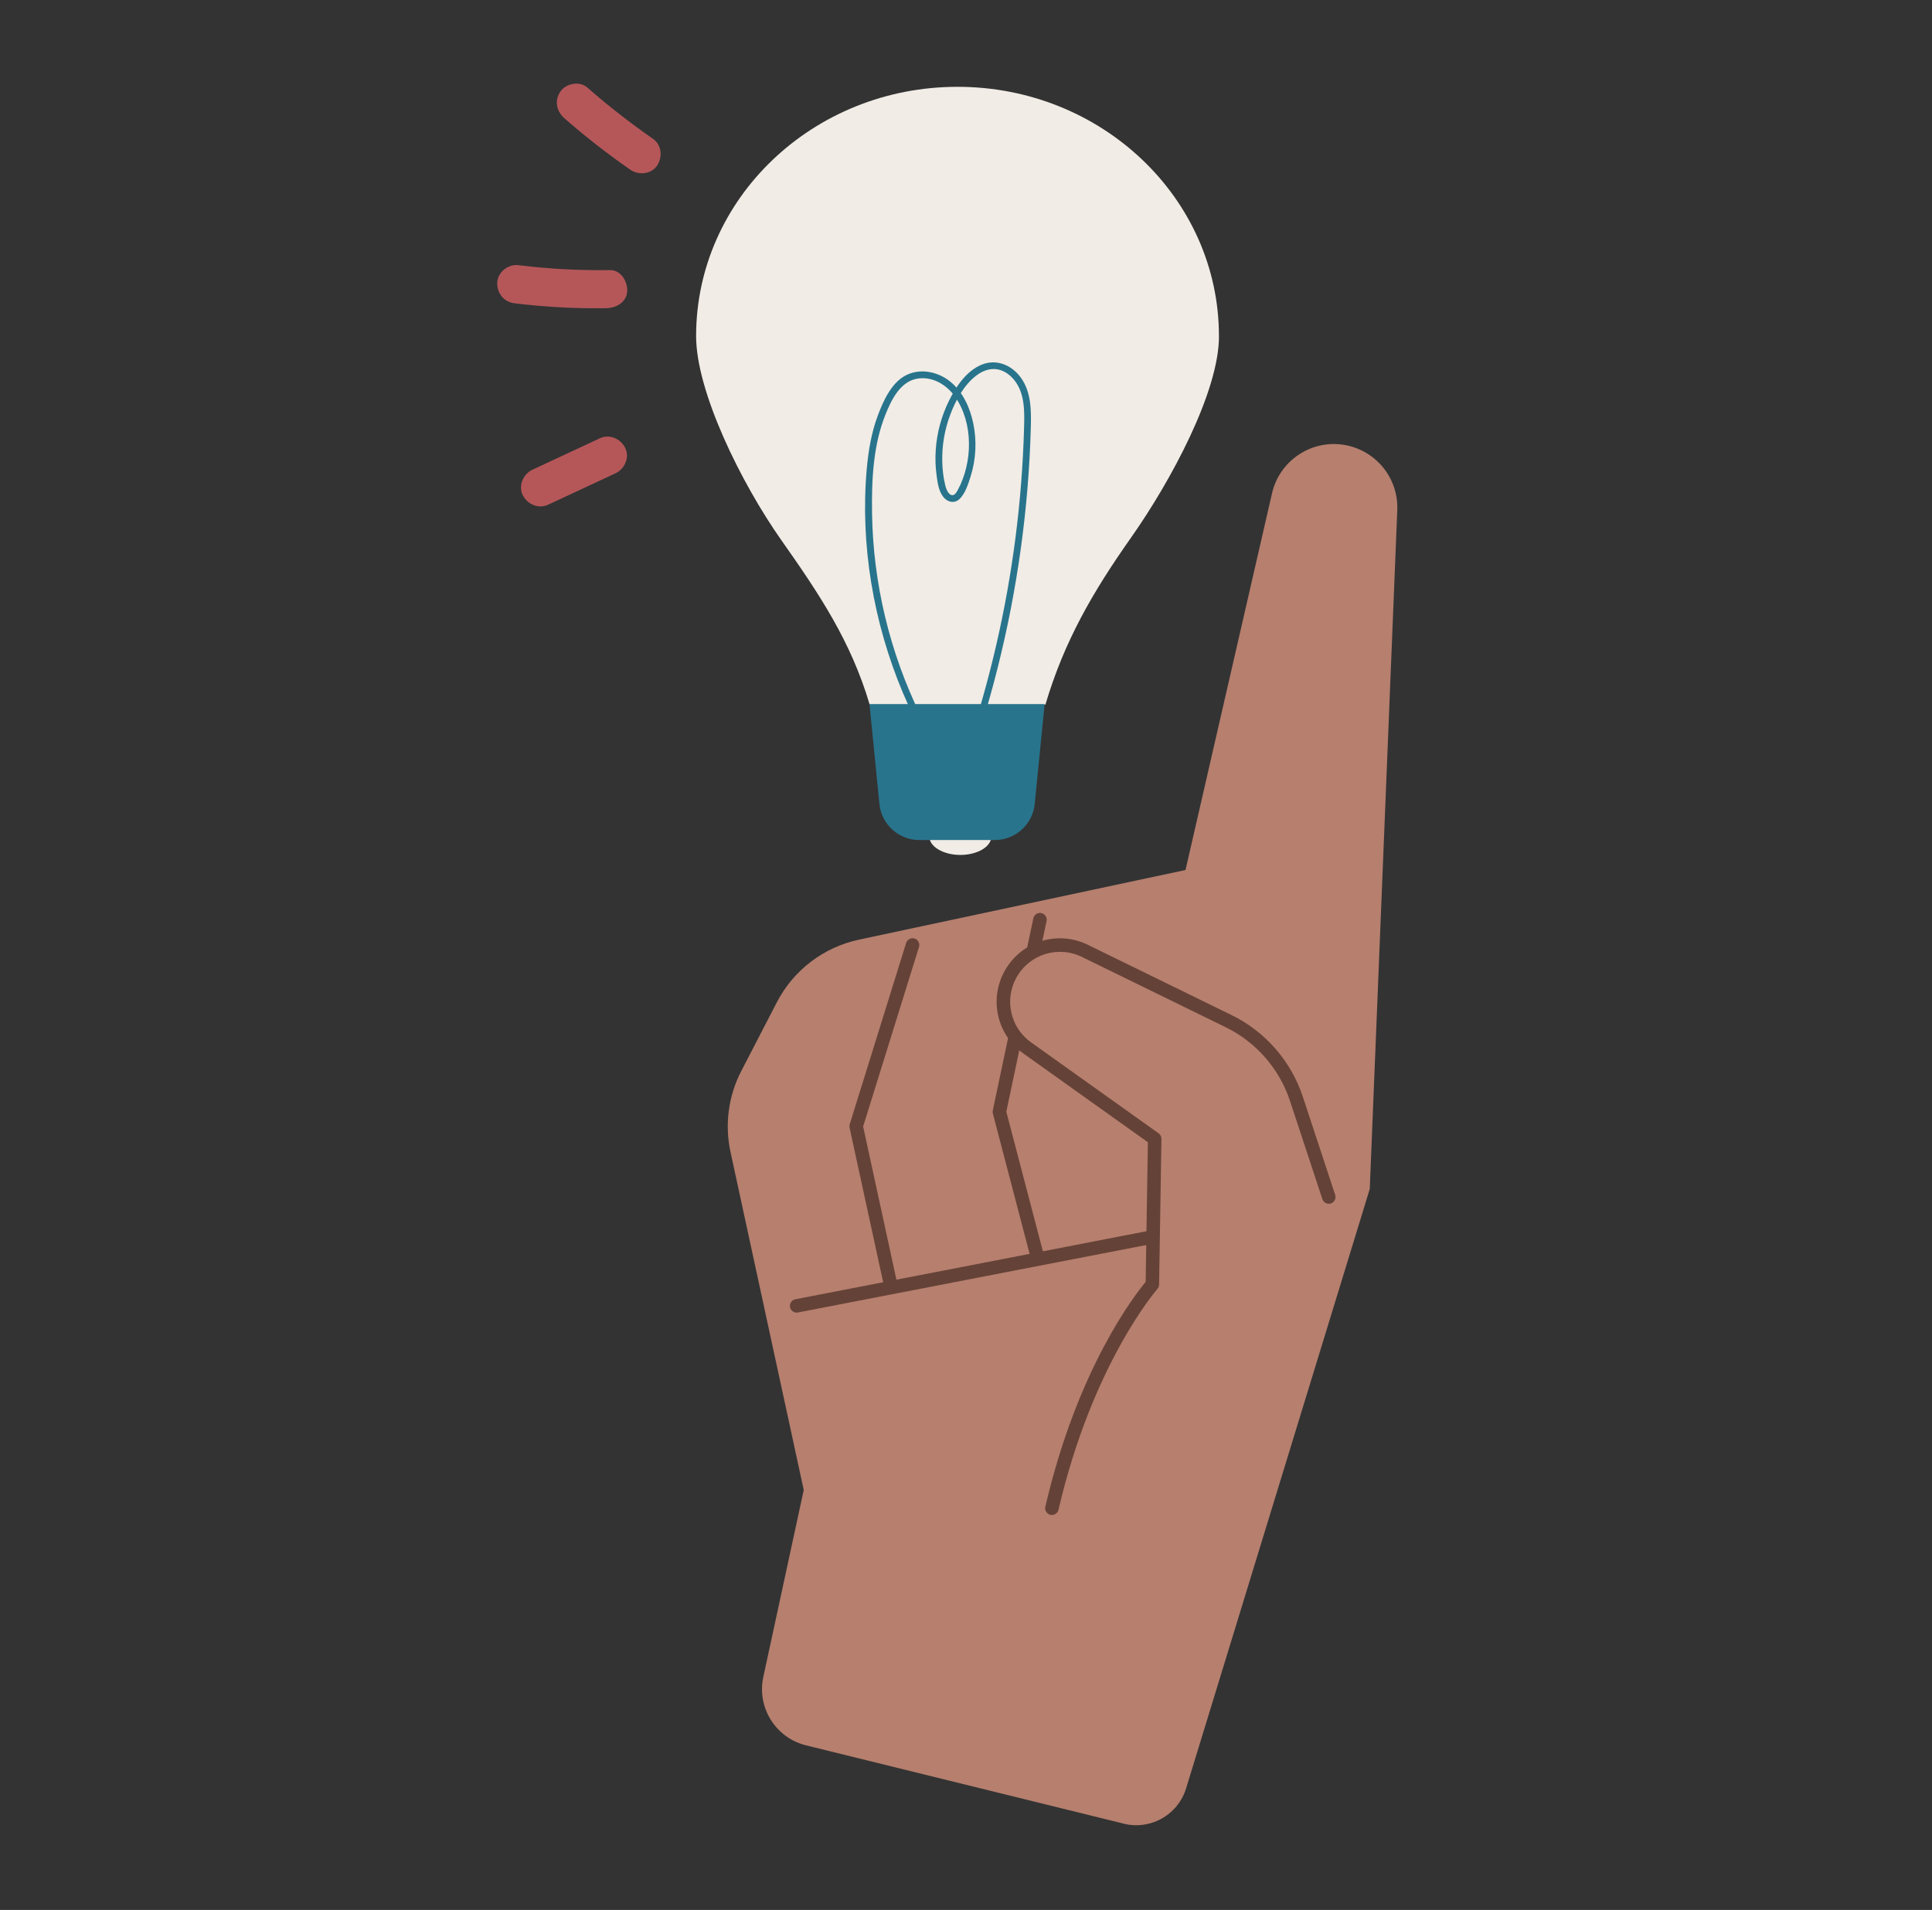 <svg width="89" height="88" viewBox="0 0 89 88" fill="none" xmlns="http://www.w3.org/2000/svg">
<rect x="0" y="0" width="89" height="88" fill="#333333" stroke="none"/>
<path d="M25.249 23.255C26.286 22.771 27.322 22.288 28.359 21.804C28.778 21.609 29.017 21.066 28.801 20.636C28.588 20.214 28.081 19.985 27.633 20.194C26.596 20.678 25.561 21.16 24.524 21.644C24.105 21.84 23.865 22.382 24.081 22.812C24.294 23.234 24.802 23.464 25.249 23.255Z" fill="#B55759"/>
<path d="M23.692 13.973C25.096 14.146 26.509 14.221 27.923 14.2C28.383 14.193 28.863 13.932 28.894 13.416C28.92 12.986 28.604 12.437 28.109 12.445C26.695 12.466 25.282 12.39 23.879 12.217C23.42 12.161 22.936 12.531 22.908 13.002C22.878 13.487 23.201 13.913 23.692 13.973Z" fill="#B55759"/>
<path d="M26.003 5.451C26.968 6.297 27.98 7.087 29.034 7.818C29.413 8.081 29.997 8.034 30.269 7.631C30.529 7.242 30.487 6.677 30.081 6.396C29.027 5.664 28.015 4.874 27.051 4.029C26.702 3.723 26.067 3.843 25.816 4.216C25.53 4.641 25.632 5.125 26.003 5.451Z" fill="#B55759"/>
<path d="M51.665 84C52.929 84.37 54.255 83.655 54.64 82.396L63.1 54.781L64.368 23.502C64.43 21.979 63.311 20.665 61.798 20.48C60.313 20.3 58.933 21.271 58.597 22.728L54.612 40.085L39.566 43.295C37.939 43.643 36.552 44.7 35.787 46.179L34.148 49.346C33.553 50.496 33.377 51.816 33.652 53.081L37.025 68.651L35.163 77.264C34.858 78.674 35.73 80.071 37.131 80.417L51.665 84Z" fill="#B67F6E"/>
<path d="M36.699 60.479C36.554 60.479 36.424 60.375 36.394 60.227C36.362 60.059 36.472 59.895 36.64 59.863L53.5 56.596C53.669 56.564 53.831 56.674 53.864 56.843C53.896 57.011 53.786 57.174 53.618 57.207L36.758 60.473C36.739 60.477 36.718 60.479 36.699 60.479Z" fill="#654237"/>
<path d="M41.024 59.492C40.881 59.492 40.752 59.393 40.721 59.247L39.137 51.957C39.125 51.905 39.128 51.85 39.144 51.799L41.742 43.448C41.793 43.284 41.967 43.193 42.131 43.243C42.295 43.294 42.386 43.469 42.335 43.632L39.761 51.904L41.328 59.114C41.364 59.282 41.258 59.448 41.09 59.484C41.068 59.489 41.046 59.491 41.025 59.491L41.024 59.492Z" fill="#654237"/>
<path d="M47.792 58.236C47.654 58.236 47.528 58.143 47.491 58.003L45.738 51.308C45.726 51.261 45.724 51.212 45.734 51.165L47.603 42.31C47.638 42.142 47.802 42.035 47.971 42.07C48.139 42.106 48.246 42.271 48.211 42.438L46.357 51.221L48.092 57.846C48.135 58.012 48.036 58.181 47.87 58.225C47.844 58.232 47.817 58.235 47.792 58.235V58.236Z" fill="#654237"/>
<path d="M61.212 55.151L58.914 48.181L50.012 43.827C48.761 43.193 47.231 43.662 46.55 44.889C45.907 46.05 46.236 47.509 47.317 48.279L53.192 52.47L53.085 59.18C53.085 59.18 50.063 62.585 48.459 69.49" fill="#B67F6E"/>
<path d="M48.458 69.802C48.435 69.802 48.411 69.799 48.388 69.795C48.22 69.756 48.116 69.589 48.155 69.422C49.636 63.046 52.281 59.657 52.776 59.065L52.879 52.629L47.137 48.534C45.926 47.671 45.557 46.039 46.279 44.739C47.044 43.359 48.746 42.838 50.153 43.551L56.744 46.775C58.284 47.528 59.476 48.895 60.013 50.523L61.507 55.055C61.561 55.218 61.473 55.394 61.309 55.448C61.146 55.502 60.971 55.413 60.917 55.25L59.423 50.718C58.938 49.248 57.862 48.014 56.472 47.334L49.876 44.108C48.764 43.544 47.425 43.956 46.823 45.041C46.255 46.065 46.545 47.349 47.498 48.028L53.373 52.218C53.456 52.277 53.505 52.373 53.503 52.476L53.395 59.186C53.395 59.26 53.367 59.332 53.318 59.387C53.288 59.42 50.326 62.825 48.761 69.561C48.728 69.705 48.6 69.802 48.459 69.802L48.458 69.802Z" fill="#654237"/>
<path d="M44.24 39.391C45.03 39.391 45.67 39.009 45.67 38.539C45.67 38.068 45.03 37.687 44.24 37.687C43.451 37.687 42.81 38.068 42.81 38.539C42.81 39.009 43.451 39.391 44.24 39.391Z" fill="#F1ECE6"/>
<path d="M56.152 15.487C56.152 9.143 50.76 4 44.109 4C37.459 4 32.067 9.143 32.067 15.487C32.067 18.05 34.146 22.264 35.987 24.878C37.751 27.385 39.194 29.539 40.056 32.444L40.063 32.465H48.158L48.165 32.444C49.027 29.54 50.335 27.282 52.099 24.777C53.94 22.162 56.154 18.051 56.154 15.488L56.152 15.487Z" fill="#F1ECE6"/>
<path d="M45.83 38.704H42.348C41.399 38.704 40.605 37.985 40.511 37.041L40.055 32.442H48.122L47.666 37.041C47.572 37.985 46.778 38.704 45.829 38.704H45.83Z" fill="#28748C"/>
<path d="M42.395 32.938C40.985 30.055 40.221 26.864 40.172 23.654C40.15 22.131 40.217 20.521 40.794 19.091C41.055 18.442 41.453 17.611 42.207 17.456C42.924 17.307 43.613 17.72 44.009 18.297C44.846 19.515 44.809 21.304 44.121 22.579C44.044 22.721 43.926 22.905 43.755 22.769C43.638 22.674 43.58 22.503 43.545 22.362C43.455 22.005 43.415 21.631 43.406 21.263C43.389 20.529 43.515 19.797 43.773 19.11C44.022 18.449 44.405 17.734 44.979 17.3C45.254 17.091 45.598 16.955 45.947 17.017C46.273 17.074 46.553 17.288 46.75 17.546C47.222 18.163 47.195 19.001 47.174 19.737C47.151 20.567 47.107 21.397 47.042 22.226C46.782 25.587 46.185 28.922 45.265 32.166C45.15 32.571 45.03 32.975 44.905 33.378C44.846 33.57 45.145 33.652 45.204 33.461C46.31 29.893 47.025 26.207 47.333 22.484C47.41 21.546 47.462 20.604 47.487 19.661C47.508 18.877 47.498 18.018 47.001 17.365C46.577 16.807 45.886 16.527 45.215 16.805C44.514 17.096 44.043 17.806 43.718 18.461C43.369 19.165 43.162 19.934 43.107 20.718C43.078 21.118 43.093 21.521 43.147 21.918C43.193 22.25 43.24 22.618 43.45 22.891C43.638 23.134 43.961 23.219 44.202 22.992C44.466 22.743 44.603 22.296 44.71 21.96C44.96 21.174 45.003 20.322 44.836 19.513C44.687 18.787 44.355 18.049 43.766 17.576C43.22 17.137 42.438 16.962 41.784 17.266C41.076 17.595 40.689 18.47 40.432 19.161C40.141 19.943 40.002 20.775 39.928 21.605C39.62 25.097 40.236 28.696 41.593 31.921C41.76 32.316 41.937 32.706 42.126 33.091C42.214 33.271 42.482 33.113 42.395 32.934L42.395 32.938Z" fill="#28748C"/>
</svg>
